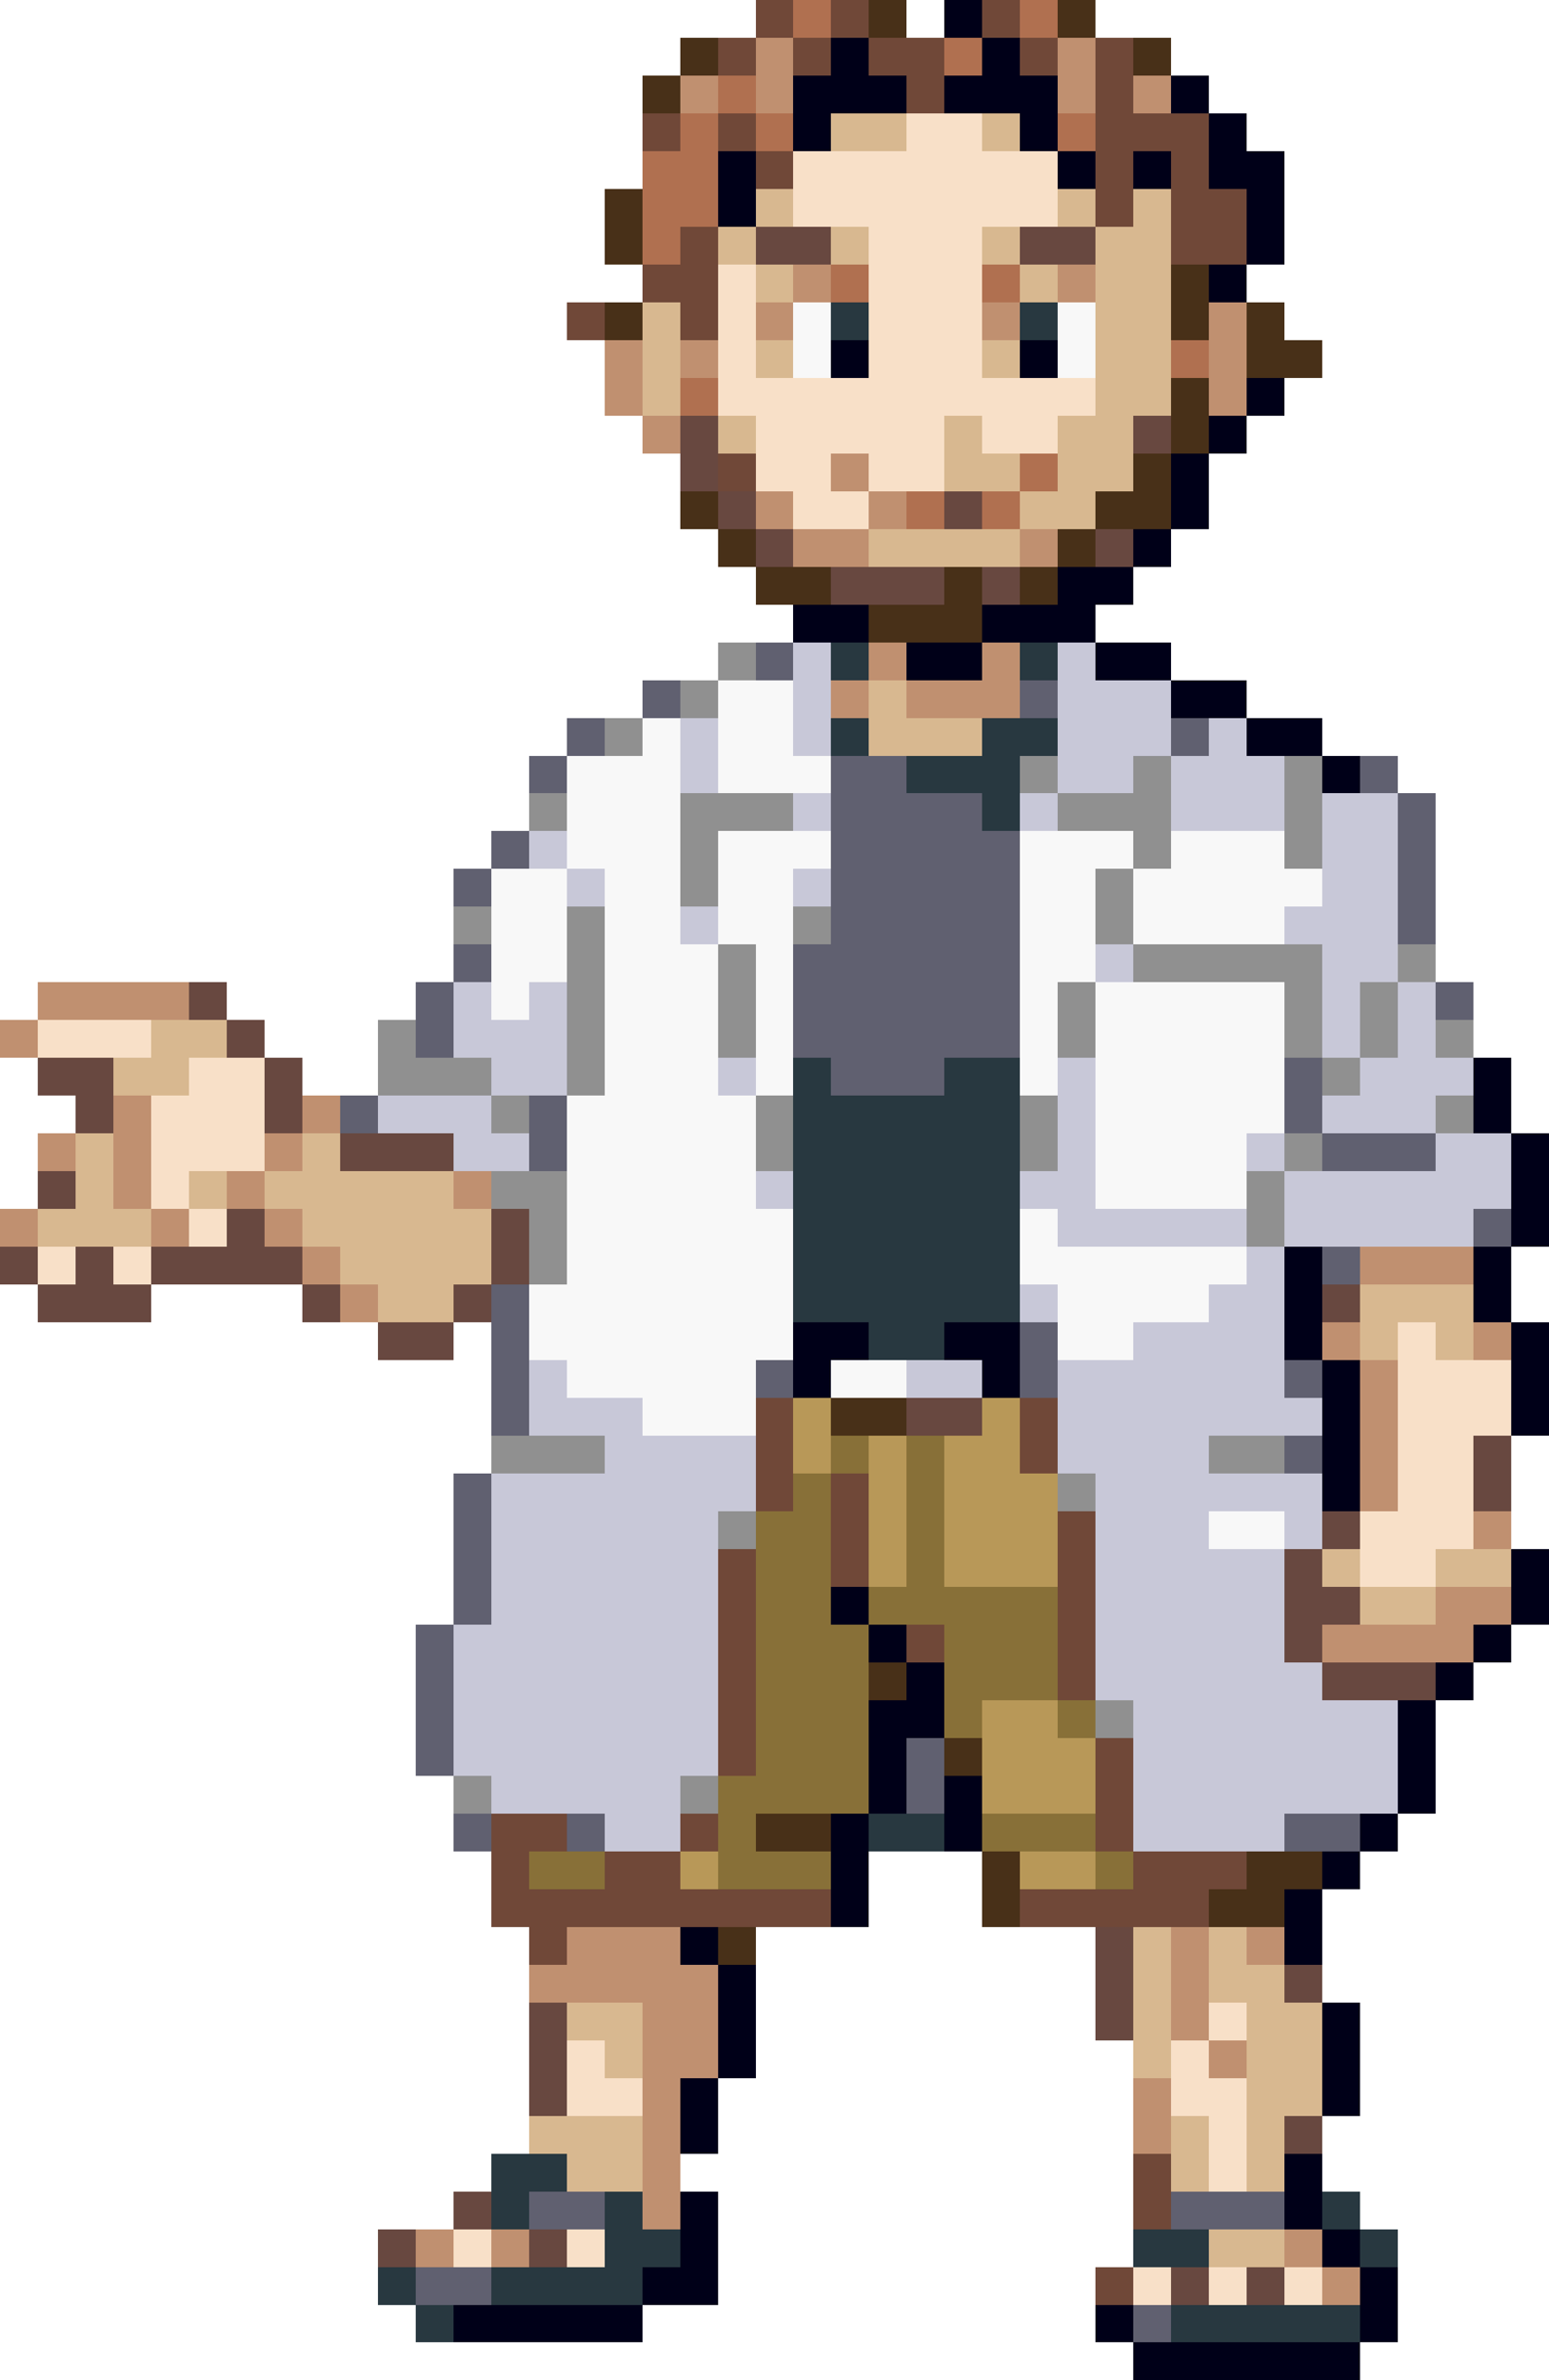 <svg xmlns="http://www.w3.org/2000/svg" viewBox="0 -0.5 41 63" shape-rendering="crispEdges">
<path stroke="#704838" d="M20 0h1M22 0h1M26 0h1M19 1h1M21 1h1M23 1h2M27 1h1M29 1h1M24 2h1M29 2h1M17 3h1M19 3h1M29 3h3M20 4h1M29 4h1M31 4h1M29 5h1M31 5h2M18 6h1M31 6h2M17 7h2M15 8h1M18 8h1M19 12h1M20 37h1M27 37h1M20 38h1M27 38h1M20 39h1M22 39h1M22 40h1M28 40h1M19 41h1M22 41h1M28 41h1M19 42h1M28 42h1M19 43h1M24 43h1M28 43h1M19 44h1M28 44h1M19 45h1M19 46h1M29 46h1M29 47h1M13 48h2M18 48h1M29 48h1M13 49h1M16 49h2M30 49h3M13 50h9M27 50h5M14 51h1M30 57h1M30 58h1M29 60h1" />
<path stroke="#b07050" d="M21 0h1M27 0h1M25 1h1M19 2h1M18 3h1M20 3h1M28 3h1M17 4h2M17 5h2M17 6h1M22 7h1M26 7h1M31 9h1M18 10h1M27 12h1M24 13h1M26 13h1" />
<path stroke="#483018" d="M23 0h1M28 0h1M18 1h1M30 1h1M17 2h1M16 5h1M16 6h1M31 7h1M16 8h1M31 8h1M33 8h1M33 9h2M31 10h1M31 11h1M30 12h1M18 13h1M29 13h2M19 14h1M28 14h1M20 15h2M25 15h1M27 15h1M23 16h3M22 37h2M23 44h1M25 46h1M20 48h2M26 49h1M33 49h2M26 50h1M32 50h2M19 51h1" />
<path stroke="#000018" d="M25 0h1M22 1h1M26 1h1M21 2h3M25 2h3M31 2h1M21 3h1M27 3h1M32 3h1M19 4h1M28 4h1M30 4h1M32 4h2M19 5h1M33 5h1M33 6h1M32 7h1M22 9h1M27 9h1M33 10h1M32 11h1M31 12h1M31 13h1M30 14h1M28 15h2M21 16h2M26 16h3M24 17h2M29 17h2M31 18h2M33 19h2M35 20h1M39 28h1M39 29h1M40 30h1M40 31h1M40 32h1M34 33h1M39 33h1M34 34h1M39 34h1M21 35h2M25 35h2M34 35h1M40 35h1M21 36h1M26 36h1M35 36h1M40 36h1M35 37h1M40 37h1M35 38h1M35 39h1M40 41h1M22 42h1M40 42h1M23 43h1M39 43h1M24 44h1M38 44h1M23 45h2M37 45h1M23 46h1M37 46h1M23 47h1M25 47h1M37 47h1M22 48h1M25 48h1M36 48h1M22 49h1M35 49h1M22 50h1M34 50h1M18 51h1M34 51h1M19 52h1M19 53h1M35 53h1M19 54h1M35 54h1M18 55h1M35 55h1M18 56h1M34 57h1M18 58h1M34 58h1M18 59h1M35 59h1M17 60h2M36 60h1M12 61h5M29 61h1M36 61h1M30 62h6" />
<path stroke="#c09070" d="M20 1h1M28 1h1M18 2h1M20 2h1M28 2h1M30 2h1M21 7h1M28 7h1M20 8h1M26 8h1M32 8h1M16 9h1M18 9h1M32 9h1M16 10h1M32 10h1M17 11h1M22 12h1M20 13h1M23 13h1M21 14h2M27 14h1M23 17h1M26 17h1M22 18h1M24 18h3M1 26h4M0 27h1M3 29h1M8 29h1M1 30h1M3 30h1M7 30h1M3 31h1M6 31h1M12 31h1M0 32h1M4 32h1M7 32h1M8 33h1M36 33h3M9 34h1M35 35h1M39 35h1M36 36h1M36 37h1M36 38h1M36 39h1M39 40h1M38 42h2M35 43h4M15 51h3M31 51h1M33 51h1M14 52h5M31 52h1M17 53h2M31 53h1M17 54h2M32 54h1M17 55h1M30 55h1M17 56h1M30 56h1M17 57h1M17 58h1M11 59h1M13 59h1M34 59h1M35 60h1" />
<path stroke="#d8b890" d="M22 3h2M26 3h1M20 5h1M28 5h1M30 5h1M19 6h1M22 6h1M26 6h1M29 6h2M20 7h1M27 7h1M29 7h2M17 8h1M29 8h2M17 9h1M20 9h1M26 9h1M29 9h2M17 10h1M29 10h2M19 11h1M25 11h1M28 11h2M25 12h2M28 12h2M27 13h2M23 14h4M23 18h1M23 19h3M4 27h2M3 28h2M2 30h1M8 30h1M2 31h1M5 31h1M7 31h5M1 32h3M8 32h5M9 33h4M10 34h2M36 34h3M36 35h1M38 35h1M35 41h1M38 41h2M36 42h2M30 51h1M32 51h1M30 52h1M32 52h2M15 53h2M30 53h1M33 53h2M16 54h1M30 54h1M33 54h2M33 55h2M14 56h3M31 56h1M33 56h1M15 57h2M31 57h1M33 57h1M32 59h2" />
<path stroke="#f8e0c8" d="M24 3h2M21 4h7M21 5h7M23 6h3M19 7h1M23 7h3M19 8h1M23 8h3M19 9h1M23 9h3M19 10h10M20 11h5M26 11h2M20 12h2M23 12h2M21 13h2M1 27h3M5 28h2M4 29h3M4 30h3M4 31h1M5 32h1M1 33h1M3 33h1M37 35h1M37 36h3M37 37h3M37 38h2M37 39h2M36 40h3M36 41h2M32 53h1M15 54h1M31 54h1M15 55h2M31 55h2M32 56h1M32 57h1M12 59h1M15 59h1M30 60h1M32 60h1M34 60h1" />
<path stroke="#684840" d="M20 6h2M27 6h2M18 11h1M30 11h1M18 12h1M19 13h1M25 13h1M20 14h1M29 14h1M22 15h3M26 15h1M5 26h1M6 27h1M1 28h2M7 28h1M2 29h1M7 29h1M9 30h3M1 31h1M6 32h1M13 32h1M0 33h1M2 33h1M4 33h4M13 33h1M1 34h3M8 34h1M12 34h1M35 34h1M10 35h2M24 37h2M39 38h1M39 39h1M35 40h1M34 41h1M34 42h2M34 43h1M35 44h3M29 51h1M29 52h1M34 52h1M14 53h1M29 53h1M14 54h1M14 55h1M34 56h1M12 58h1M10 59h1M14 59h1M31 60h1M33 60h1" />
<path stroke="#f8f8f8" d="M21 8h1M28 8h1M21 9h1M28 9h1M19 18h2M17 19h1M19 19h2M15 20h3M19 20h3M15 21h3M15 22h3M19 22h3M27 22h3M31 22h3M13 23h2M16 23h2M19 23h2M27 23h2M30 23h5M13 24h2M16 24h2M19 24h2M27 24h2M30 24h4M13 25h2M16 25h3M20 25h1M27 25h2M13 26h1M16 26h3M20 26h1M27 26h1M29 26h5M16 27h3M20 27h1M27 27h1M29 27h5M16 28h3M20 28h1M27 28h1M29 28h5M15 29h5M29 29h5M15 30h5M29 30h4M15 31h5M29 31h4M15 32h6M27 32h1M15 33h6M27 33h6M14 34h7M28 34h4M14 35h7M28 35h2M15 36h5M22 36h2M17 37h3M32 40h2" />
<path stroke="#283840" d="M22 8h1M27 8h1M22 17h1M27 17h1M22 19h1M26 19h2M24 20h3M26 21h1M21 28h1M25 28h2M21 29h6M21 30h6M21 31h6M21 32h6M21 33h6M21 34h6M23 35h2M23 48h2M13 57h2M13 58h1M16 58h1M35 58h1M16 59h2M30 59h2M36 59h1M10 60h1M13 60h4M11 61h1M31 61h5" />
<path stroke="#909090" d="M19 17h1M18 18h1M16 19h1M27 20h1M30 20h1M34 20h1M14 21h1M18 21h3M28 21h3M34 21h1M18 22h1M30 22h1M34 22h1M18 23h1M29 23h1M12 24h1M15 24h1M21 24h1M29 24h1M15 25h1M19 25h1M30 25h5M37 25h1M15 26h1M19 26h1M28 26h1M34 26h1M36 26h1M10 27h1M15 27h1M19 27h1M28 27h1M34 27h1M36 27h1M38 27h1M10 28h3M15 28h1M35 28h1M13 29h1M20 29h1M27 29h1M38 29h1M20 30h1M27 30h1M34 30h1M13 31h2M33 31h1M14 32h1M33 32h1M14 33h1M13 38h3M32 38h2M28 39h1M19 40h1M29 45h1M12 47h1M18 47h1" />
<path stroke="#606070" d="M20 17h1M17 18h1M27 18h1M15 19h1M31 19h1M14 20h1M22 20h2M36 20h1M22 21h4M37 21h1M13 22h1M22 22h5M37 22h1M12 23h1M22 23h5M37 23h1M22 24h5M37 24h1M12 25h1M21 25h6M11 26h1M21 26h6M38 26h1M11 27h1M21 27h6M22 28h3M34 28h1M9 29h1M14 29h1M34 29h1M14 30h1M35 30h3M39 32h1M35 33h1M13 34h1M13 35h1M27 35h1M13 36h1M20 36h1M27 36h1M34 36h1M13 37h1M34 38h1M12 39h1M12 40h1M12 41h1M12 42h1M11 43h1M11 44h1M11 45h1M11 46h1M24 46h1M24 47h1M12 48h1M15 48h1M34 48h2M14 58h2M31 58h3M11 60h2M30 61h1" />
<path stroke="#c8c8d8" d="M21 17h1M28 17h1M21 18h1M28 18h3M18 19h1M21 19h1M28 19h3M32 19h1M18 20h1M28 20h2M31 20h3M21 21h1M27 21h1M31 21h3M35 21h2M14 22h1M35 22h2M15 23h1M21 23h1M35 23h2M18 24h1M34 24h3M29 25h1M35 25h2M12 26h1M14 26h1M35 26h1M37 26h1M12 27h3M35 27h1M37 27h1M13 28h2M19 28h1M28 28h1M36 28h3M10 29h3M28 29h1M35 29h3M12 30h2M28 30h1M33 30h1M38 30h2M20 31h1M27 31h2M34 31h6M28 32h5M34 32h5M33 33h1M27 34h1M32 34h2M30 35h4M14 36h1M24 36h2M28 36h6M14 37h3M28 37h7M16 38h4M28 38h4M13 39h7M29 39h6M13 40h6M29 40h3M34 40h1M13 41h6M29 41h5M13 42h6M29 42h5M12 43h7M29 43h5M12 44h7M29 44h6M12 45h7M30 45h7M12 46h7M30 46h7M13 47h5M30 47h7M16 48h2M30 48h4" />
<path stroke="#b89858" d="M21 37h1M26 37h1M21 38h1M23 38h1M25 38h2M23 39h1M25 39h3M23 40h1M25 40h3M23 41h1M25 41h3M26 45h2M26 46h3M26 47h3M18 49h1M27 49h2" />
<path stroke="#887038" d="M22 38h1M24 38h1M21 39h1M24 39h1M20 40h2M24 40h1M20 41h2M24 41h1M20 42h2M23 42h5M20 43h3M25 43h3M20 44h3M25 44h3M20 45h3M25 45h1M28 45h1M20 46h3M19 47h4M19 48h1M26 48h3M14 49h2M19 49h3M29 49h1" />
</svg>